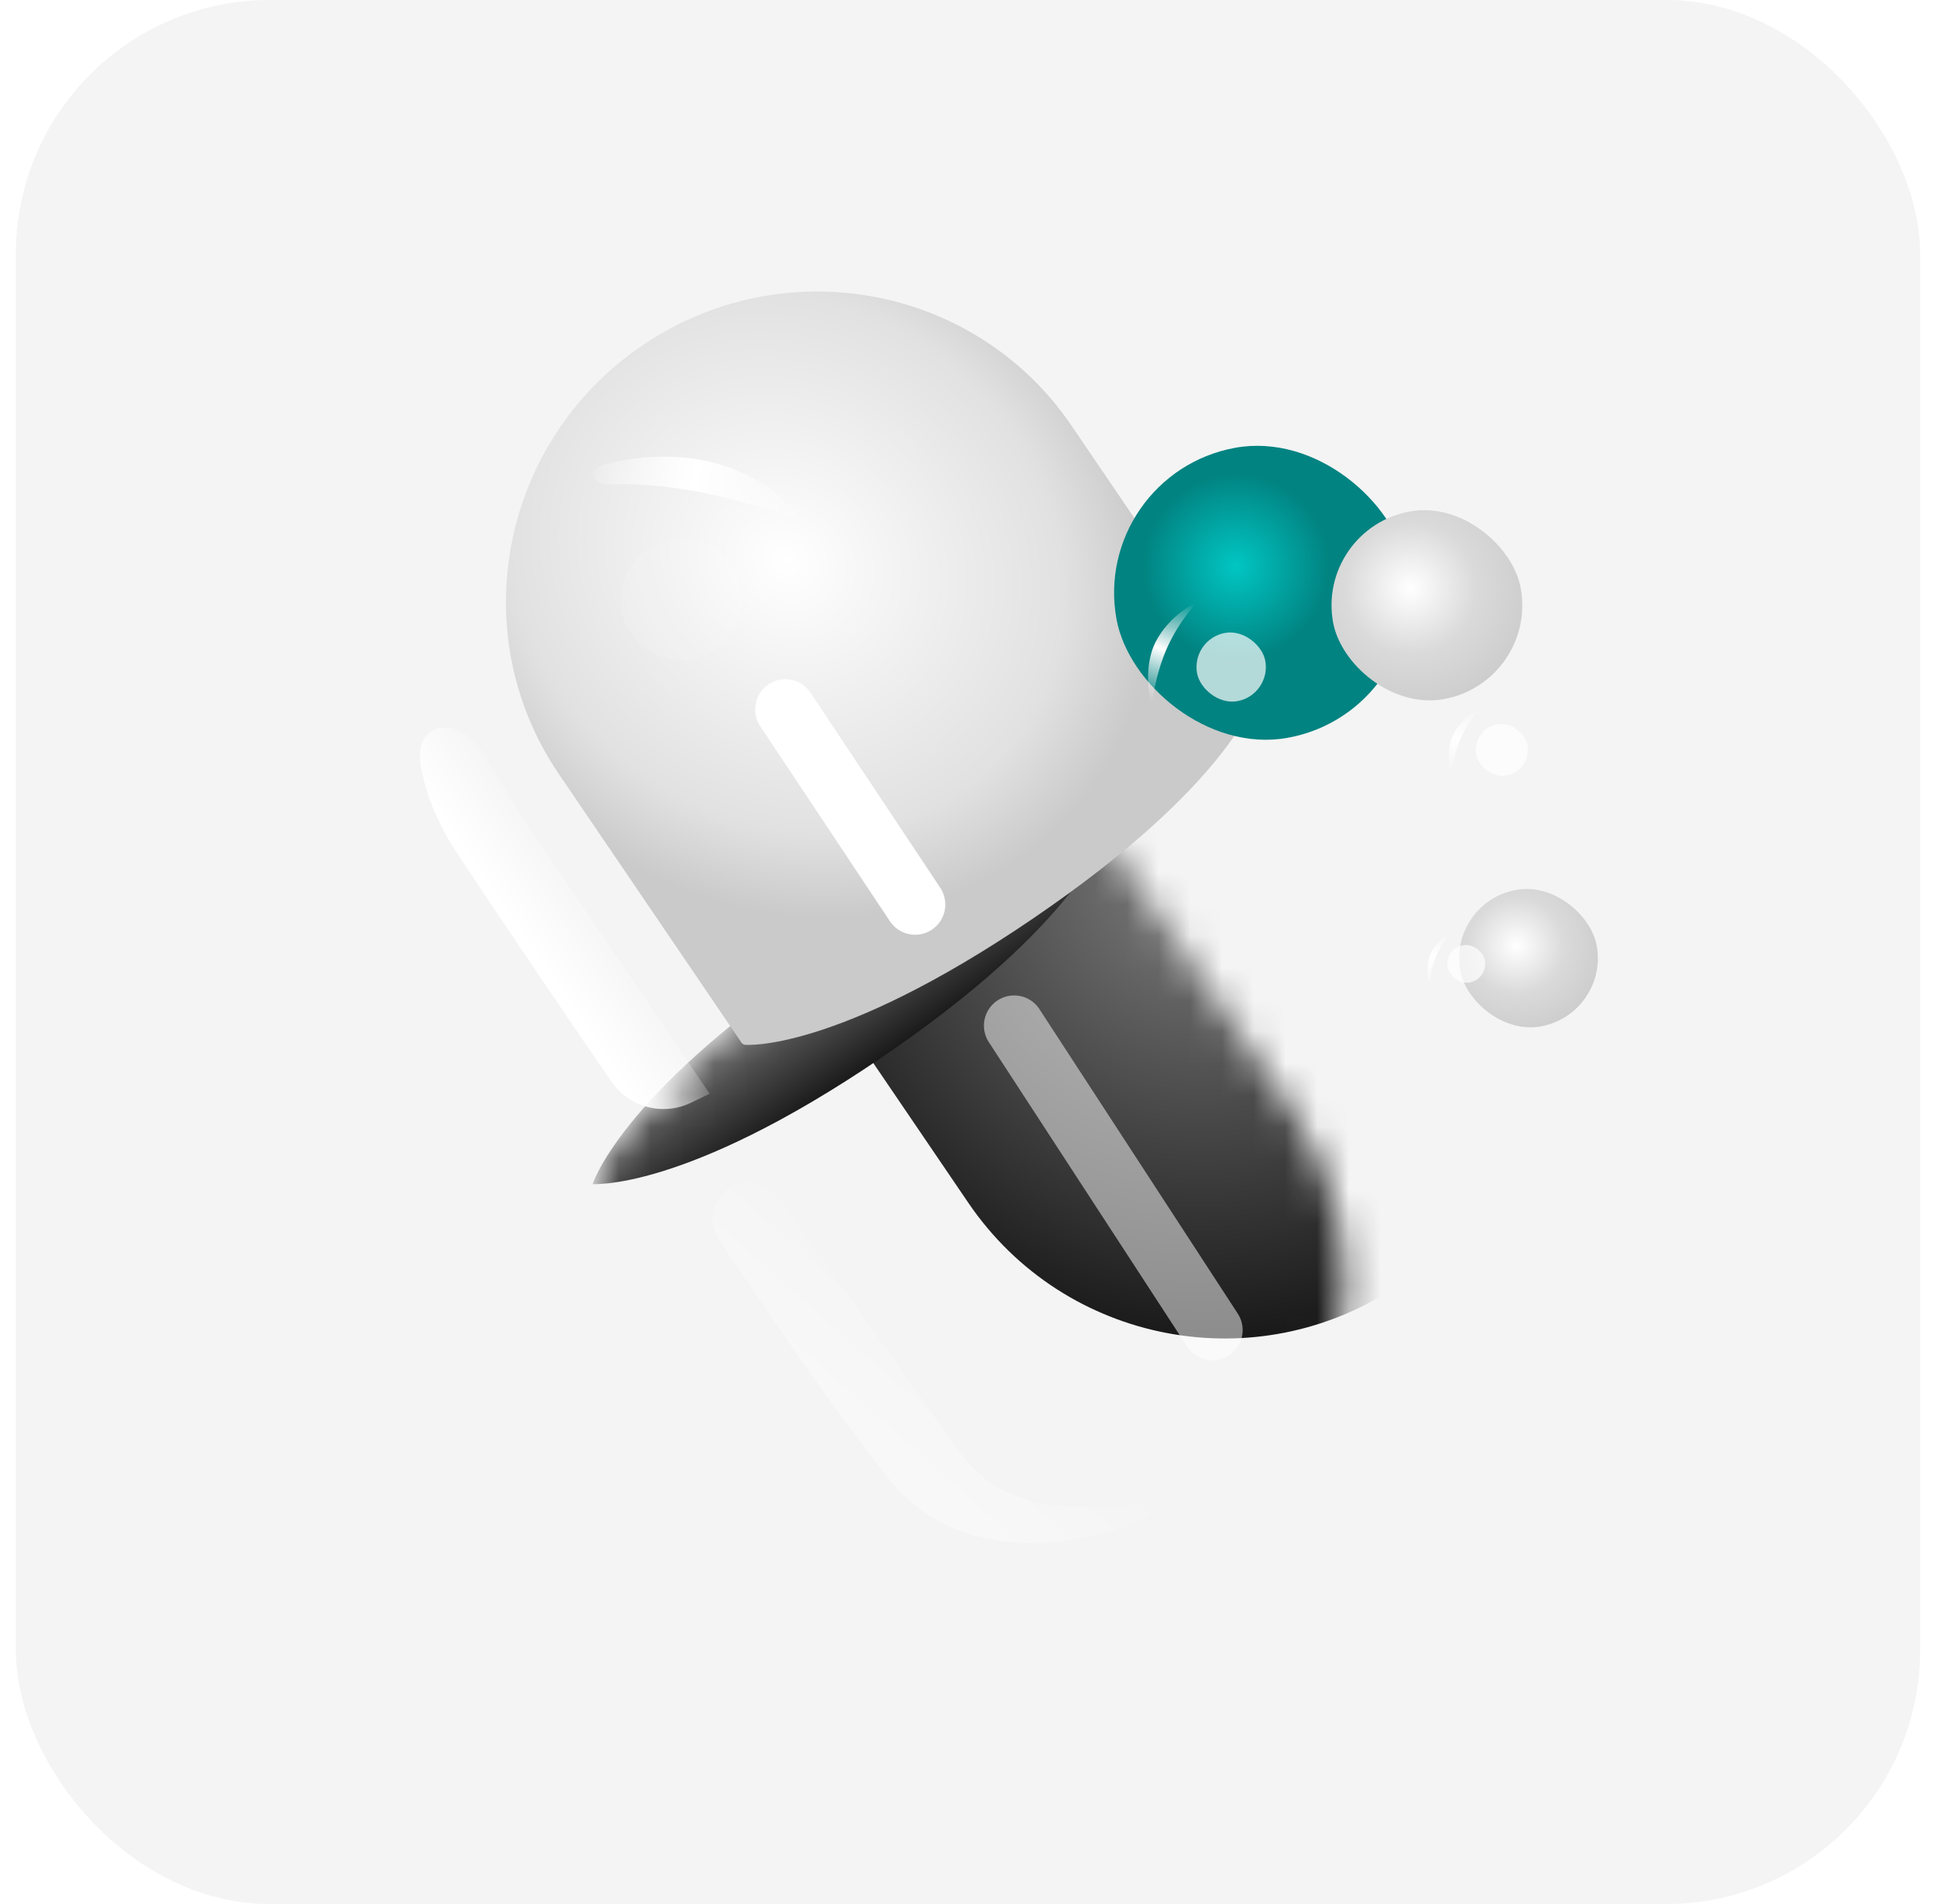 <svg width="61" height="60" viewBox="0 0 61 60" fill="none" xmlns="http://www.w3.org/2000/svg">
<rect x="0.5" width="60" height="60" rx="8" fill="#F4F4F4"/>
<mask id="mask0_2878_31347" style="mask-type:alpha" maskUnits="userSpaceOnUse" x="18" y="26" width="25" height="25">
<path fill-rule="evenodd" clip-rule="evenodd" d="M32.65 26.73C33.404 26.498 33.963 26.399 34.336 26.358C34.521 26.338 34.66 26.332 34.754 26.331C34.8 26.332 34.842 26.355 34.867 26.392L40.667 34.924C43.699 39.384 42.541 45.458 38.08 48.49C33.62 51.522 27.546 50.364 24.514 45.904L18.715 37.372C18.689 37.334 18.682 37.287 18.699 37.245C18.734 37.158 18.791 37.031 18.878 36.865C19.053 36.534 19.351 36.05 19.843 35.435C20.829 34.204 22.597 32.444 25.727 30.317C28.856 28.189 31.142 27.193 32.65 26.73Z" fill="#242424"/>
</mask>
<g mask="url(#mask0_2878_31347)">
<g filter="url(#filter0_iiii_2878_31347)">
<path d="M40.663 34.923C43.694 39.384 42.536 45.457 38.076 48.489C33.616 51.521 27.542 50.363 24.51 45.903L18.67 37.312C18.69 37.312 18.714 37.313 18.742 37.313C18.836 37.312 18.975 37.307 19.161 37.286C19.533 37.245 20.092 37.147 20.846 36.915C22.354 36.451 24.64 35.455 27.77 33.327C30.899 31.2 32.667 29.441 33.653 28.209C34.146 27.594 34.443 27.11 34.618 26.779C34.706 26.614 34.762 26.486 34.797 26.399C34.808 26.373 34.816 26.351 34.822 26.332L40.663 34.923Z" fill="url(#paint0_radial_2878_31347)"/>
</g>
<path d="M18.695 37.247C18.684 37.273 18.677 37.295 18.67 37.314C18.69 37.315 18.714 37.316 18.742 37.316C18.836 37.315 18.975 37.309 19.161 37.289C19.533 37.248 20.093 37.15 20.846 36.918C22.354 36.454 24.64 35.458 27.77 33.33C30.9 31.203 32.667 29.443 33.653 28.212C34.146 27.597 34.444 27.113 34.618 26.782C34.706 26.616 34.762 26.489 34.797 26.402C34.808 26.376 34.816 26.353 34.822 26.334C34.803 26.334 34.779 26.333 34.751 26.333C34.657 26.334 34.517 26.34 34.331 26.36C33.959 26.401 33.4 26.499 32.646 26.731C31.139 27.195 28.853 28.191 25.723 30.319C22.593 32.446 20.826 34.206 19.84 35.437C19.347 36.052 19.049 36.536 18.874 36.867C18.787 37.032 18.73 37.16 18.695 37.247Z" fill="url(#paint1_linear_2878_31347)"/>
</g>
<g opacity="0.4" filter="url(#filter1_f_2878_31347)">
<path d="M28.096 46.706C30.66 49.841 35.5 48.477 37.203 47.199C33.456 47.881 31.604 47.339 30.56 46.149C30.072 45.593 29.79 45.134 29.79 45.134L24.541 37.74C24.139 37.174 23.331 37.09 22.821 37.563C22.401 37.953 22.331 38.592 22.652 39.066C24.007 41.062 26.289 44.497 28.096 46.706Z" fill="url(#paint2_linear_2878_31347)"/>
</g>
<g opacity="0.5" filter="url(#filter2_f_2878_31347)">
<path d="M31.405 31.543C31.808 31.259 32.355 31.331 32.672 31.695L32.732 31.772L38.98 41.364L39.032 41.447C39.269 41.867 39.154 42.407 38.751 42.691C38.348 42.976 37.8 42.903 37.483 42.539L37.423 42.462L31.176 32.87L31.124 32.788C30.887 32.367 31.002 31.827 31.405 31.543Z" fill="white"/>
</g>
<g filter="url(#filter3_iiiiii_2878_31347)">
<path d="M15.236 14.887C19.697 11.855 25.753 12.986 28.762 17.414L34.513 25.874C34.54 25.914 34.548 25.964 34.534 26.011L34.534 26.012C34.534 26.012 34.533 26.014 34.533 26.017C34.531 26.021 34.529 26.028 34.526 26.038C34.519 26.058 34.508 26.088 34.491 26.128C34.458 26.209 34.404 26.331 34.319 26.49C34.149 26.809 33.857 27.282 33.37 27.887C32.396 29.099 30.641 30.843 27.523 32.962C24.405 35.082 22.137 36.072 20.653 36.532C19.91 36.762 19.364 36.86 19.005 36.9C18.825 36.92 18.692 36.926 18.605 36.927C18.561 36.928 18.529 36.927 18.508 36.926C18.498 36.926 18.49 36.925 18.486 36.925C18.483 36.925 18.48 36.924 18.48 36.924L18.48 36.924C18.431 36.919 18.387 36.894 18.36 36.853L12.61 28.394C9.6 23.966 10.776 17.919 15.236 14.887Z" fill="url(#paint3_radial_2878_31347)"/>
</g>
<g style="mix-blend-mode:plus-lighter" opacity="0.1" filter="url(#filter4_f_2878_31347)">
<circle cx="21.471" cy="18.894" r="1.912" transform="rotate(-10.308 21.471 18.894)" fill="white"/>
</g>
<g filter="url(#filter5_f_2878_31347)">
<path d="M25.102 16.162C23.388 14.233 20.81 14.146 18.999 14.653C18.5 14.793 18.677 15.278 19.195 15.262C22.678 15.153 25.569 16.738 25.102 16.162Z" fill="url(#paint4_linear_2878_31347)"/>
</g>
<g filter="url(#filter6_f_2878_31347)">
<path d="M14.378 26.847C13.727 25.855 13.395 24.924 13.257 24.109C13.017 22.687 14.507 22.525 15.254 23.759L16.498 25.813L22.359 34.465L21.783 34.745C20.895 35.178 19.824 34.898 19.265 34.084C17.868 32.049 15.809 29.026 14.378 26.847Z" fill="url(#paint5_linear_2878_31347)"/>
</g>
<g filter="url(#filter7_f_2878_31347)">
<path d="M24.219 21.562C24.629 21.29 25.174 21.377 25.481 21.75L25.539 21.829L29.627 27.977L29.676 28.061C29.901 28.488 29.771 29.024 29.36 29.297C28.95 29.57 28.405 29.482 28.099 29.11L28.04 29.031L23.953 22.883L23.903 22.799C23.678 22.372 23.808 21.835 24.219 21.562Z" fill="white"/>
</g>
<g filter="url(#filter8_iiii_2878_31347)">
<rect x="34.348" y="17.942" width="9.288" height="9.288" rx="4.644" transform="rotate(-10.308 34.348 17.942)" fill="url(#paint6_radial_2878_31347)"/>
</g>
<g filter="url(#filter9_f_2878_31347)">
<path d="M37.737 18.958C37.737 18.958 37.175 19.527 36.783 20.393C36.39 21.259 36.281 22.26 36.281 22.26C36.281 22.26 35.967 21.102 36.413 20.227C36.859 19.351 37.737 18.958 37.737 18.958Z" fill="url(#paint7_linear_2878_31347)"/>
</g>
<g opacity="0.7" filter="url(#filter10_f_2878_31347)">
<rect x="37.522" y="20.141" width="2.185" height="2.185" rx="1.093" transform="rotate(-10.308 37.522 20.141)" fill="white"/>
</g>
<g filter="url(#filter11_iii_2878_31347)">
<rect x="44.465" y="21.655" width="6.01" height="6.01" rx="3.005" transform="rotate(-10.308 44.465 21.655)" fill="url(#paint8_radial_2878_31347)"/>
</g>
<g filter="url(#filter12_f_2878_31347)">
<path d="M46.656 22.311C46.656 22.311 46.292 22.679 46.038 23.239C45.784 23.799 45.714 24.447 45.714 24.447C45.714 24.447 45.51 23.698 45.799 23.132C46.088 22.565 46.656 22.311 46.656 22.311Z" fill="url(#paint9_linear_2878_31347)"/>
</g>
<g opacity="0.7" filter="url(#filter13_f_2878_31347)">
<rect x="46.369" y="22.972" width="1.639" height="1.639" rx="0.819" transform="rotate(-10.308 46.369 22.972)" fill="white"/>
</g>
<g filter="url(#filter14_iiii_2878_31347)">
<rect x="44.119" y="28.934" width="4.371" height="4.371" rx="2.185" transform="rotate(-10.308 44.119 28.934)" fill="url(#paint10_radial_2878_31347)"/>
</g>
<g filter="url(#filter15_f_2878_31347)">
<path d="M45.717 29.415C45.717 29.415 45.452 29.683 45.268 30.09C45.083 30.497 45.032 30.968 45.032 30.968C45.032 30.968 44.884 30.424 45.094 30.012C45.304 29.6 45.717 29.415 45.717 29.415Z" fill="url(#paint11_linear_2878_31347)"/>
</g>
<g opacity="0.7" filter="url(#filter16_f_2878_31347)">
<rect x="45.508" y="29.894" width="1.192" height="1.192" rx="0.596" transform="rotate(-10.308 45.508 29.894)" fill="white"/>
</g>
<defs>
<filter id="filter0_iiii_2878_31347" x="17.67" y="20.332" width="30.684" height="30.848" filterUnits="userSpaceOnUse" color-interpolation-filters="sRGB">
<feFlood flood-opacity="0" result="BackgroundImageFix"/>
<feBlend mode="normal" in="SourceGraphic" in2="BackgroundImageFix" result="shape"/>
<feColorMatrix in="SourceAlpha" type="matrix" values="0 0 0 0 0 0 0 0 0 0 0 0 0 0 0 0 0 0 127 0" result="hardAlpha"/>
<feOffset dx="6" dy="-6"/>
<feGaussianBlur stdDeviation="4"/>
<feComposite in2="hardAlpha" operator="arithmetic" k2="-1" k3="1"/>
<feColorMatrix type="matrix" values="0 0 0 0 0 0 0 0 0 0 0 0 0 0 0 0 0 0 0.94 0"/>
<feBlend mode="multiply" in2="shape" result="effect1_innerShadow_2878_31347"/>
<feColorMatrix in="SourceAlpha" type="matrix" values="0 0 0 0 0 0 0 0 0 0 0 0 0 0 0 0 0 0 127 0" result="hardAlpha"/>
<feOffset dy="-1"/>
<feGaussianBlur stdDeviation="2.5"/>
<feComposite in2="hardAlpha" operator="arithmetic" k2="-1" k3="1"/>
<feColorMatrix type="matrix" values="0 0 0 0 0 0 0 0 0 0 0 0 0 0 0 0 0 0 0.43 0"/>
<feBlend mode="multiply" in2="effect1_innerShadow_2878_31347" result="effect2_innerShadow_2878_31347"/>
<feColorMatrix in="SourceAlpha" type="matrix" values="0 0 0 0 0 0 0 0 0 0 0 0 0 0 0 0 0 0 127 0" result="hardAlpha"/>
<feOffset dx="-1" dy="1"/>
<feGaussianBlur stdDeviation="2"/>
<feComposite in2="hardAlpha" operator="arithmetic" k2="-1" k3="1"/>
<feColorMatrix type="matrix" values="0 0 0 0 1 0 0 0 0 1 0 0 0 0 1 0 0 0 0.3 0"/>
<feBlend mode="normal" in2="effect2_innerShadow_2878_31347" result="effect3_innerShadow_2878_31347"/>
<feColorMatrix in="SourceAlpha" type="matrix" values="0 0 0 0 0 0 0 0 0 0 0 0 0 0 0 0 0 0 127 0" result="hardAlpha"/>
<feOffset dx="1" dy="-2"/>
<feGaussianBlur stdDeviation="1"/>
<feComposite in2="hardAlpha" operator="arithmetic" k2="-1" k3="1"/>
<feColorMatrix type="matrix" values="0 0 0 0 0.773 0 0 0 0 1 0 0 0 0 0.957 0 0 0 0.3 0"/>
<feBlend mode="plus-lighter" in2="effect3_innerShadow_2878_31347" result="effect4_innerShadow_2878_31347"/>
</filter>
<filter id="filter1_f_2878_31347" x="18.451" y="33.256" width="22.752" height="19.367" filterUnits="userSpaceOnUse" color-interpolation-filters="sRGB">
<feFlood flood-opacity="0" result="BackgroundImageFix"/>
<feBlend mode="normal" in="SourceGraphic" in2="BackgroundImageFix" result="shape"/>
<feGaussianBlur stdDeviation="2" result="effect1_foregroundBlur_2878_31347"/>
</filter>
<filter id="filter2_f_2878_31347" x="27.002" y="27.369" width="16.152" height="19.496" filterUnits="userSpaceOnUse" color-interpolation-filters="sRGB">
<feFlood flood-opacity="0" result="BackgroundImageFix"/>
<feBlend mode="normal" in="SourceGraphic" in2="BackgroundImageFix" result="shape"/>
<feGaussianBlur stdDeviation="2" result="effect1_foregroundBlur_2878_31347"/>
</filter>
<filter id="filter3_iiiiii_2878_31347" x="6.941" y="9.187" width="33.2" height="29.74" filterUnits="userSpaceOnUse" color-interpolation-filters="sRGB">
<feFlood flood-opacity="0" result="BackgroundImageFix"/>
<feBlend mode="normal" in="SourceGraphic" in2="BackgroundImageFix" result="shape"/>
<feColorMatrix in="SourceAlpha" type="matrix" values="0 0 0 0 0 0 0 0 0 0 0 0 0 0 0 0 0 0 127 0" result="hardAlpha"/>
<feOffset dx="8" dy="-4"/>
<feGaussianBlur stdDeviation="2.8"/>
<feComposite in2="hardAlpha" operator="arithmetic" k2="-1" k3="1"/>
<feColorMatrix type="matrix" values="0 0 0 0 0 0 0 0 0 0 0 0 0 0 0 0 0 0 0.3 0"/>
<feBlend mode="normal" in2="shape" result="effect1_innerShadow_2878_31347"/>
<feColorMatrix in="SourceAlpha" type="matrix" values="0 0 0 0 0 0 0 0 0 0 0 0 0 0 0 0 0 0 127 0" result="hardAlpha"/>
<feOffset dx="-4" dy="2"/>
<feGaussianBlur stdDeviation="2.5"/>
<feComposite in2="hardAlpha" operator="arithmetic" k2="-1" k3="1"/>
<feColorMatrix type="matrix" values="0 0 0 0 0 0 0 0 0 0 0 0 0 0 0 0 0 0 0.2 0"/>
<feBlend mode="normal" in2="effect1_innerShadow_2878_31347" result="effect2_innerShadow_2878_31347"/>
<feColorMatrix in="SourceAlpha" type="matrix" values="0 0 0 0 0 0 0 0 0 0 0 0 0 0 0 0 0 0 127 0" result="hardAlpha"/>
<feOffset dy="-1"/>
<feGaussianBlur stdDeviation="1.5"/>
<feComposite in2="hardAlpha" operator="arithmetic" k2="-1" k3="1"/>
<feColorMatrix type="matrix" values="0 0 0 0 0 0 0 0 0 0 0 0 0 0 0 0 0 0 0.2 0"/>
<feBlend mode="multiply" in2="effect2_innerShadow_2878_31347" result="effect3_innerShadow_2878_31347"/>
<feColorMatrix in="SourceAlpha" type="matrix" values="0 0 0 0 0 0 0 0 0 0 0 0 0 0 0 0 0 0 127 0" result="hardAlpha"/>
<feOffset dx="1" dy="-1"/>
<feGaussianBlur stdDeviation="1"/>
<feComposite in2="hardAlpha" operator="arithmetic" k2="-1" k3="1"/>
<feColorMatrix type="matrix" values="0 0 0 0 0.773 0 0 0 0 1 0 0 0 0 0.957 0 0 0 0.3 0"/>
<feBlend mode="plus-lighter" in2="effect3_innerShadow_2878_31347" result="effect4_innerShadow_2878_31347"/>
<feColorMatrix in="SourceAlpha" type="matrix" values="0 0 0 0 0 0 0 0 0 0 0 0 0 0 0 0 0 0 127 0" result="hardAlpha"/>
<feOffset/>
<feGaussianBlur stdDeviation="2"/>
<feComposite in2="hardAlpha" operator="arithmetic" k2="-1" k3="1"/>
<feColorMatrix type="matrix" values="0 0 0 0 1 0 0 0 0 1 0 0 0 0 1 0 0 0 0.75 0"/>
<feBlend mode="normal" in2="effect4_innerShadow_2878_31347" result="effect5_innerShadow_2878_31347"/>
<feColorMatrix in="SourceAlpha" type="matrix" values="0 0 0 0 0 0 0 0 0 0 0 0 0 0 0 0 0 0 127 0" result="hardAlpha"/>
<feOffset/>
<feGaussianBlur stdDeviation="1"/>
<feComposite in2="hardAlpha" operator="arithmetic" k2="-1" k3="1"/>
<feColorMatrix type="matrix" values="0 0 0 0 0 0 0 0 0 0 0 0 0 0 0 0 0 0 0.45 0"/>
<feBlend mode="normal" in2="effect5_innerShadow_2878_31347" result="effect6_innerShadow_2878_31347"/>
</filter>
<filter id="filter4_f_2878_31347" x="15.559" y="12.981" width="11.826" height="11.824" filterUnits="userSpaceOnUse" color-interpolation-filters="sRGB">
<feFlood flood-opacity="0" result="BackgroundImageFix"/>
<feBlend mode="normal" in="SourceGraphic" in2="BackgroundImageFix" result="shape"/>
<feGaussianBlur stdDeviation="2" result="effect1_foregroundBlur_2878_31347"/>
</filter>
<filter id="filter5_f_2878_31347" x="17.703" y="13.39" width="8.447" height="3.898" filterUnits="userSpaceOnUse" color-interpolation-filters="sRGB">
<feFlood flood-opacity="0" result="BackgroundImageFix"/>
<feBlend mode="normal" in="SourceGraphic" in2="BackgroundImageFix" result="shape"/>
<feGaussianBlur stdDeviation="0.5" result="effect1_foregroundBlur_2878_31347"/>
</filter>
<filter id="filter6_f_2878_31347" x="10.23" y="19.929" width="15.129" height="18.02" filterUnits="userSpaceOnUse" color-interpolation-filters="sRGB">
<feFlood flood-opacity="0" result="BackgroundImageFix"/>
<feBlend mode="normal" in="SourceGraphic" in2="BackgroundImageFix" result="shape"/>
<feGaussianBlur stdDeviation="1.5" result="effect1_foregroundBlur_2878_31347"/>
</filter>
<filter id="filter7_f_2878_31347" x="19.793" y="17.403" width="13.992" height="16.053" filterUnits="userSpaceOnUse" color-interpolation-filters="sRGB">
<feFlood flood-opacity="0" result="BackgroundImageFix"/>
<feBlend mode="normal" in="SourceGraphic" in2="BackgroundImageFix" result="shape"/>
<feGaussianBlur stdDeviation="2" result="effect1_foregroundBlur_2878_31347"/>
</filter>
<filter id="filter8_iiii_2878_31347" x="33.103" y="14.035" width="14.289" height="15.29" filterUnits="userSpaceOnUse" color-interpolation-filters="sRGB">
<feFlood flood-opacity="0" result="BackgroundImageFix"/>
<feBlend mode="normal" in="SourceGraphic" in2="BackgroundImageFix" result="shape"/>
<feColorMatrix in="SourceAlpha" type="matrix" values="0 0 0 0 0 0 0 0 0 0 0 0 0 0 0 0 0 0 127 0" result="hardAlpha"/>
<feOffset dx="-2" dy="-3"/>
<feGaussianBlur stdDeviation="1.5"/>
<feComposite in2="hardAlpha" operator="arithmetic" k2="-1" k3="1"/>
<feColorMatrix type="matrix" values="0 0 0 0 0 0 0 0 0 0 0 0 0 0 0 0 0 0 0.6 0"/>
<feBlend mode="multiply" in2="shape" result="effect1_innerShadow_2878_31347"/>
<feColorMatrix in="SourceAlpha" type="matrix" values="0 0 0 0 0 0 0 0 0 0 0 0 0 0 0 0 0 0 127 0" result="hardAlpha"/>
<feOffset dy="-2"/>
<feGaussianBlur stdDeviation="1.5"/>
<feComposite in2="hardAlpha" operator="arithmetic" k2="-1" k3="1"/>
<feColorMatrix type="matrix" values="0 0 0 0 0 0 0 0 0 0 0 0 0 0 0 0 0 0 0.6 0"/>
<feBlend mode="multiply" in2="effect1_innerShadow_2878_31347" result="effect2_innerShadow_2878_31347"/>
<feColorMatrix in="SourceAlpha" type="matrix" values="0 0 0 0 0 0 0 0 0 0 0 0 0 0 0 0 0 0 127 0" result="hardAlpha"/>
<feOffset dx="3" dy="3"/>
<feGaussianBlur stdDeviation="2.5"/>
<feComposite in2="hardAlpha" operator="arithmetic" k2="-1" k3="1"/>
<feColorMatrix type="matrix" values="0 0 0 0 1 0 0 0 0 1 0 0 0 0 1 0 0 0 0.3 0"/>
<feBlend mode="plus-lighter" in2="effect2_innerShadow_2878_31347" result="effect3_innerShadow_2878_31347"/>
<feColorMatrix in="SourceAlpha" type="matrix" values="0 0 0 0 0 0 0 0 0 0 0 0 0 0 0 0 0 0 127 0" result="hardAlpha"/>
<feOffset dx="-1" dy="-1"/>
<feGaussianBlur stdDeviation="0.5"/>
<feComposite in2="hardAlpha" operator="arithmetic" k2="-1" k3="1"/>
<feColorMatrix type="matrix" values="0 0 0 0 0.773 0 0 0 0 1 0 0 0 0 0.957 0 0 0 0.3 0"/>
<feBlend mode="plus-lighter" in2="effect3_innerShadow_2878_31347" result="effect4_innerShadow_2878_31347"/>
</filter>
<filter id="filter9_f_2878_31347" x="35.174" y="17.958" width="3.562" height="5.303" filterUnits="userSpaceOnUse" color-interpolation-filters="sRGB">
<feFlood flood-opacity="0" result="BackgroundImageFix"/>
<feBlend mode="normal" in="SourceGraphic" in2="BackgroundImageFix" result="shape"/>
<feGaussianBlur stdDeviation="0.5" result="effect1_foregroundBlur_2878_31347"/>
</filter>
<filter id="filter10_f_2878_31347" x="36.199" y="18.428" width="5.186" height="5.186" filterUnits="userSpaceOnUse" color-interpolation-filters="sRGB">
<feFlood flood-opacity="0" result="BackgroundImageFix"/>
<feBlend mode="normal" in="SourceGraphic" in2="BackgroundImageFix" result="shape"/>
<feGaussianBlur stdDeviation="0.75" result="effect1_foregroundBlur_2878_31347"/>
</filter>
<filter id="filter11_iii_2878_31347" x="42.953" y="19.068" width="8.012" height="8.011" filterUnits="userSpaceOnUse" color-interpolation-filters="sRGB">
<feFlood flood-opacity="0" result="BackgroundImageFix"/>
<feBlend mode="normal" in="SourceGraphic" in2="BackgroundImageFix" result="shape"/>
<feColorMatrix in="SourceAlpha" type="matrix" values="0 0 0 0 0 0 0 0 0 0 0 0 0 0 0 0 0 0 127 0" result="hardAlpha"/>
<feOffset dx="-2" dy="-2"/>
<feGaussianBlur stdDeviation="1"/>
<feComposite in2="hardAlpha" operator="arithmetic" k2="-1" k3="1"/>
<feColorMatrix type="matrix" values="0 0 0 0 0 0 0 0 0 0 0 0 0 0 0 0 0 0 0.4 0"/>
<feBlend mode="multiply" in2="shape" result="effect1_innerShadow_2878_31347"/>
<feColorMatrix in="SourceAlpha" type="matrix" values="0 0 0 0 0 0 0 0 0 0 0 0 0 0 0 0 0 0 127 0" result="hardAlpha"/>
<feOffset dy="-2"/>
<feGaussianBlur stdDeviation="1.5"/>
<feComposite in2="hardAlpha" operator="arithmetic" k2="-1" k3="1"/>
<feColorMatrix type="matrix" values="0 0 0 0 0 0 0 0 0 0 0 0 0 0 0 0 0 0 0.3 0"/>
<feBlend mode="multiply" in2="effect1_innerShadow_2878_31347" result="effect2_innerShadow_2878_31347"/>
<feColorMatrix in="SourceAlpha" type="matrix" values="0 0 0 0 0 0 0 0 0 0 0 0 0 0 0 0 0 0 127 0" result="hardAlpha"/>
<feOffset dx="-1" dy="-1"/>
<feGaussianBlur stdDeviation="0.5"/>
<feComposite in2="hardAlpha" operator="arithmetic" k2="-1" k3="1"/>
<feColorMatrix type="matrix" values="0 0 0 0 0.773 0 0 0 0 1 0 0 0 0 0.957 0 0 0 0.3 0"/>
<feBlend mode="plus-lighter" in2="effect2_innerShadow_2878_31347" result="effect3_innerShadow_2878_31347"/>
</filter>
<filter id="filter12_f_2878_31347" x="45.145" y="21.811" width="2.012" height="3.137" filterUnits="userSpaceOnUse" color-interpolation-filters="sRGB">
<feFlood flood-opacity="0" result="BackgroundImageFix"/>
<feBlend mode="normal" in="SourceGraphic" in2="BackgroundImageFix" result="shape"/>
<feGaussianBlur stdDeviation="0.25" result="effect1_foregroundBlur_2878_31347"/>
</filter>
<filter id="filter13_f_2878_31347" x="45.502" y="21.811" width="3.641" height="3.64" filterUnits="userSpaceOnUse" color-interpolation-filters="sRGB">
<feFlood flood-opacity="0" result="BackgroundImageFix"/>
<feBlend mode="normal" in="SourceGraphic" in2="BackgroundImageFix" result="shape"/>
<feGaussianBlur stdDeviation="0.5" result="effect1_foregroundBlur_2878_31347"/>
</filter>
<filter id="filter14_iiii_2878_31347" x="43.475" y="26.507" width="8.371" height="9.371" filterUnits="userSpaceOnUse" color-interpolation-filters="sRGB">
<feFlood flood-opacity="0" result="BackgroundImageFix"/>
<feBlend mode="normal" in="SourceGraphic" in2="BackgroundImageFix" result="shape"/>
<feColorMatrix in="SourceAlpha" type="matrix" values="0 0 0 0 0 0 0 0 0 0 0 0 0 0 0 0 0 0 127 0" result="hardAlpha"/>
<feOffset dx="-1" dy="-1"/>
<feGaussianBlur stdDeviation="1"/>
<feComposite in2="hardAlpha" operator="arithmetic" k2="-1" k3="1"/>
<feColorMatrix type="matrix" values="0 0 0 0 0 0 0 0 0 0 0 0 0 0 0 0 0 0 0.5 0"/>
<feBlend mode="multiply" in2="shape" result="effect1_innerShadow_2878_31347"/>
<feColorMatrix in="SourceAlpha" type="matrix" values="0 0 0 0 0 0 0 0 0 0 0 0 0 0 0 0 0 0 127 0" result="hardAlpha"/>
<feOffset dy="-2"/>
<feGaussianBlur stdDeviation="1.5"/>
<feComposite in2="hardAlpha" operator="arithmetic" k2="-1" k3="1"/>
<feColorMatrix type="matrix" values="0 0 0 0 0 0 0 0 0 0 0 0 0 0 0 0 0 0 0.6 0"/>
<feBlend mode="multiply" in2="effect1_innerShadow_2878_31347" result="effect2_innerShadow_2878_31347"/>
<feColorMatrix in="SourceAlpha" type="matrix" values="0 0 0 0 0 0 0 0 0 0 0 0 0 0 0 0 0 0 127 0" result="hardAlpha"/>
<feOffset dx="3" dy="3"/>
<feGaussianBlur stdDeviation="2.5"/>
<feComposite in2="hardAlpha" operator="arithmetic" k2="-1" k3="1"/>
<feColorMatrix type="matrix" values="0 0 0 0 1 0 0 0 0 1 0 0 0 0 1 0 0 0 0.4 0"/>
<feBlend mode="normal" in2="effect2_innerShadow_2878_31347" result="effect3_innerShadow_2878_31347"/>
<feColorMatrix in="SourceAlpha" type="matrix" values="0 0 0 0 0 0 0 0 0 0 0 0 0 0 0 0 0 0 127 0" result="hardAlpha"/>
<feOffset dx="-0.5" dy="-0.5"/>
<feGaussianBlur stdDeviation="0.25"/>
<feComposite in2="hardAlpha" operator="arithmetic" k2="-1" k3="1"/>
<feColorMatrix type="matrix" values="0 0 0 0 0.773 0 0 0 0 1 0 0 0 0 0.957 0 0 0 0.3 0"/>
<feBlend mode="plus-lighter" in2="effect3_innerShadow_2878_31347" result="effect4_innerShadow_2878_31347"/>
</filter>
<filter id="filter15_f_2878_31347" x="44.681" y="29.114" width="1.336" height="2.155" filterUnits="userSpaceOnUse" color-interpolation-filters="sRGB">
<feFlood flood-opacity="0" result="BackgroundImageFix"/>
<feBlend mode="normal" in="SourceGraphic" in2="BackgroundImageFix" result="shape"/>
<feGaussianBlur stdDeviation="0.15" result="effect1_foregroundBlur_2878_31347"/>
</filter>
<filter id="filter16_f_2878_31347" x="44.605" y="28.777" width="3.191" height="3.192" filterUnits="userSpaceOnUse" color-interpolation-filters="sRGB">
<feFlood flood-opacity="0" result="BackgroundImageFix"/>
<feBlend mode="normal" in="SourceGraphic" in2="BackgroundImageFix" result="shape"/>
<feGaussianBlur stdDeviation="0.5" result="effect1_foregroundBlur_2878_31347"/>
</filter>
<radialGradient id="paint0_radial_2878_31347" cx="0" cy="0" r="1" gradientUnits="userSpaceOnUse" gradientTransform="translate(31.904 35.044) rotate(91.206) scale(15.054 14.588)">
<stop stop-color="#808080"/>
<stop offset="0.5" stop-color="#4D4D4D"/>
<stop offset="1" stop-color="#1A1A1A"/>
</radialGradient>
<linearGradient id="paint1_linear_2878_31347" x1="25.723" y1="30.319" x2="27.77" y2="33.33" gradientUnits="userSpaceOnUse">
<stop stop-color="#808080"/>
<stop offset="0.438" stop-color="#4D4D4D"/>
<stop offset="1" stop-color="#1A1A1A"/>
</linearGradient>
<linearGradient id="paint2_linear_2878_31347" x1="30.341" y1="41.713" x2="27.051" y2="45.42" gradientUnits="userSpaceOnUse">
<stop stop-color="white" stop-opacity="0"/>
<stop offset="1" stop-color="white"/>
</linearGradient>
<radialGradient id="paint3_radial_2878_31347" cx="0" cy="0" r="1" gradientUnits="userSpaceOnUse" gradientTransform="translate(19.761 21.704) rotate(38.383) scale(12.001 10.724)">
<stop stop-color="white"/>
<stop offset="0.76" stop-color="#E1E1E1"/>
<stop offset="1" stop-color="#CACACA"/>
</radialGradient>
<linearGradient id="paint4_linear_2878_31347" x1="25.425" y1="16.23" x2="18.218" y2="14.764" gradientUnits="userSpaceOnUse">
<stop stop-color="white" stop-opacity="0"/>
<stop offset="0.5" stop-color="white"/>
<stop offset="1" stop-color="white" stop-opacity="0"/>
</linearGradient>
<linearGradient id="paint5_linear_2878_31347" x1="18.686" y1="28.007" x2="16.462" y2="29.522" gradientUnits="userSpaceOnUse">
<stop stop-color="white" stop-opacity="0"/>
<stop offset="1" stop-color="white"/>
</linearGradient>
<radialGradient id="paint6_radial_2878_31347" cx="0" cy="0" r="1" gradientUnits="userSpaceOnUse" gradientTransform="translate(38.348 21.621) rotate(74.427) scale(5.823)">
<stop stop-color="#01C6C3"/>
<stop offset="0.505" stop-color="#018381"/>
</radialGradient>
<linearGradient id="paint7_linear_2878_31347" x1="37.457" y1="18.962" x2="36.256" y2="22.125" gradientUnits="userSpaceOnUse">
<stop stop-color="white" stop-opacity="0"/>
<stop offset="0.5" stop-color="white"/>
<stop offset="1" stop-color="white" stop-opacity="0"/>
</linearGradient>
<radialGradient id="paint8_radial_2878_31347" cx="0" cy="0" r="1" gradientUnits="userSpaceOnUse" gradientTransform="translate(47.053 24.035) rotate(74.427) scale(3.768)">
<stop stop-color="white"/>
<stop offset="0.548" stop-color="#DADADA"/>
<stop offset="1" stop-color="#CDCDCD"/>
</radialGradient>
<linearGradient id="paint9_linear_2878_31347" x1="46.475" y1="22.313" x2="45.698" y2="24.36" gradientUnits="userSpaceOnUse">
<stop stop-color="white" stop-opacity="0"/>
<stop offset="0.5" stop-color="white"/>
<stop offset="1" stop-color="white" stop-opacity="0"/>
</linearGradient>
<radialGradient id="paint10_radial_2878_31347" cx="0" cy="0" r="1" gradientUnits="userSpaceOnUse" gradientTransform="translate(46.002 30.665) rotate(74.427) scale(2.74)">
<stop stop-color="white"/>
<stop offset="0.548" stop-color="#DADADA"/>
<stop offset="1" stop-color="#CDCDCD"/>
</radialGradient>
<linearGradient id="paint11_linear_2878_31347" x1="45.585" y1="29.416" x2="45.02" y2="30.905" gradientUnits="userSpaceOnUse">
<stop stop-color="white" stop-opacity="0"/>
<stop offset="0.5" stop-color="white"/>
<stop offset="1" stop-color="white" stop-opacity="0.4"/>
</linearGradient>
</defs>
</svg>
